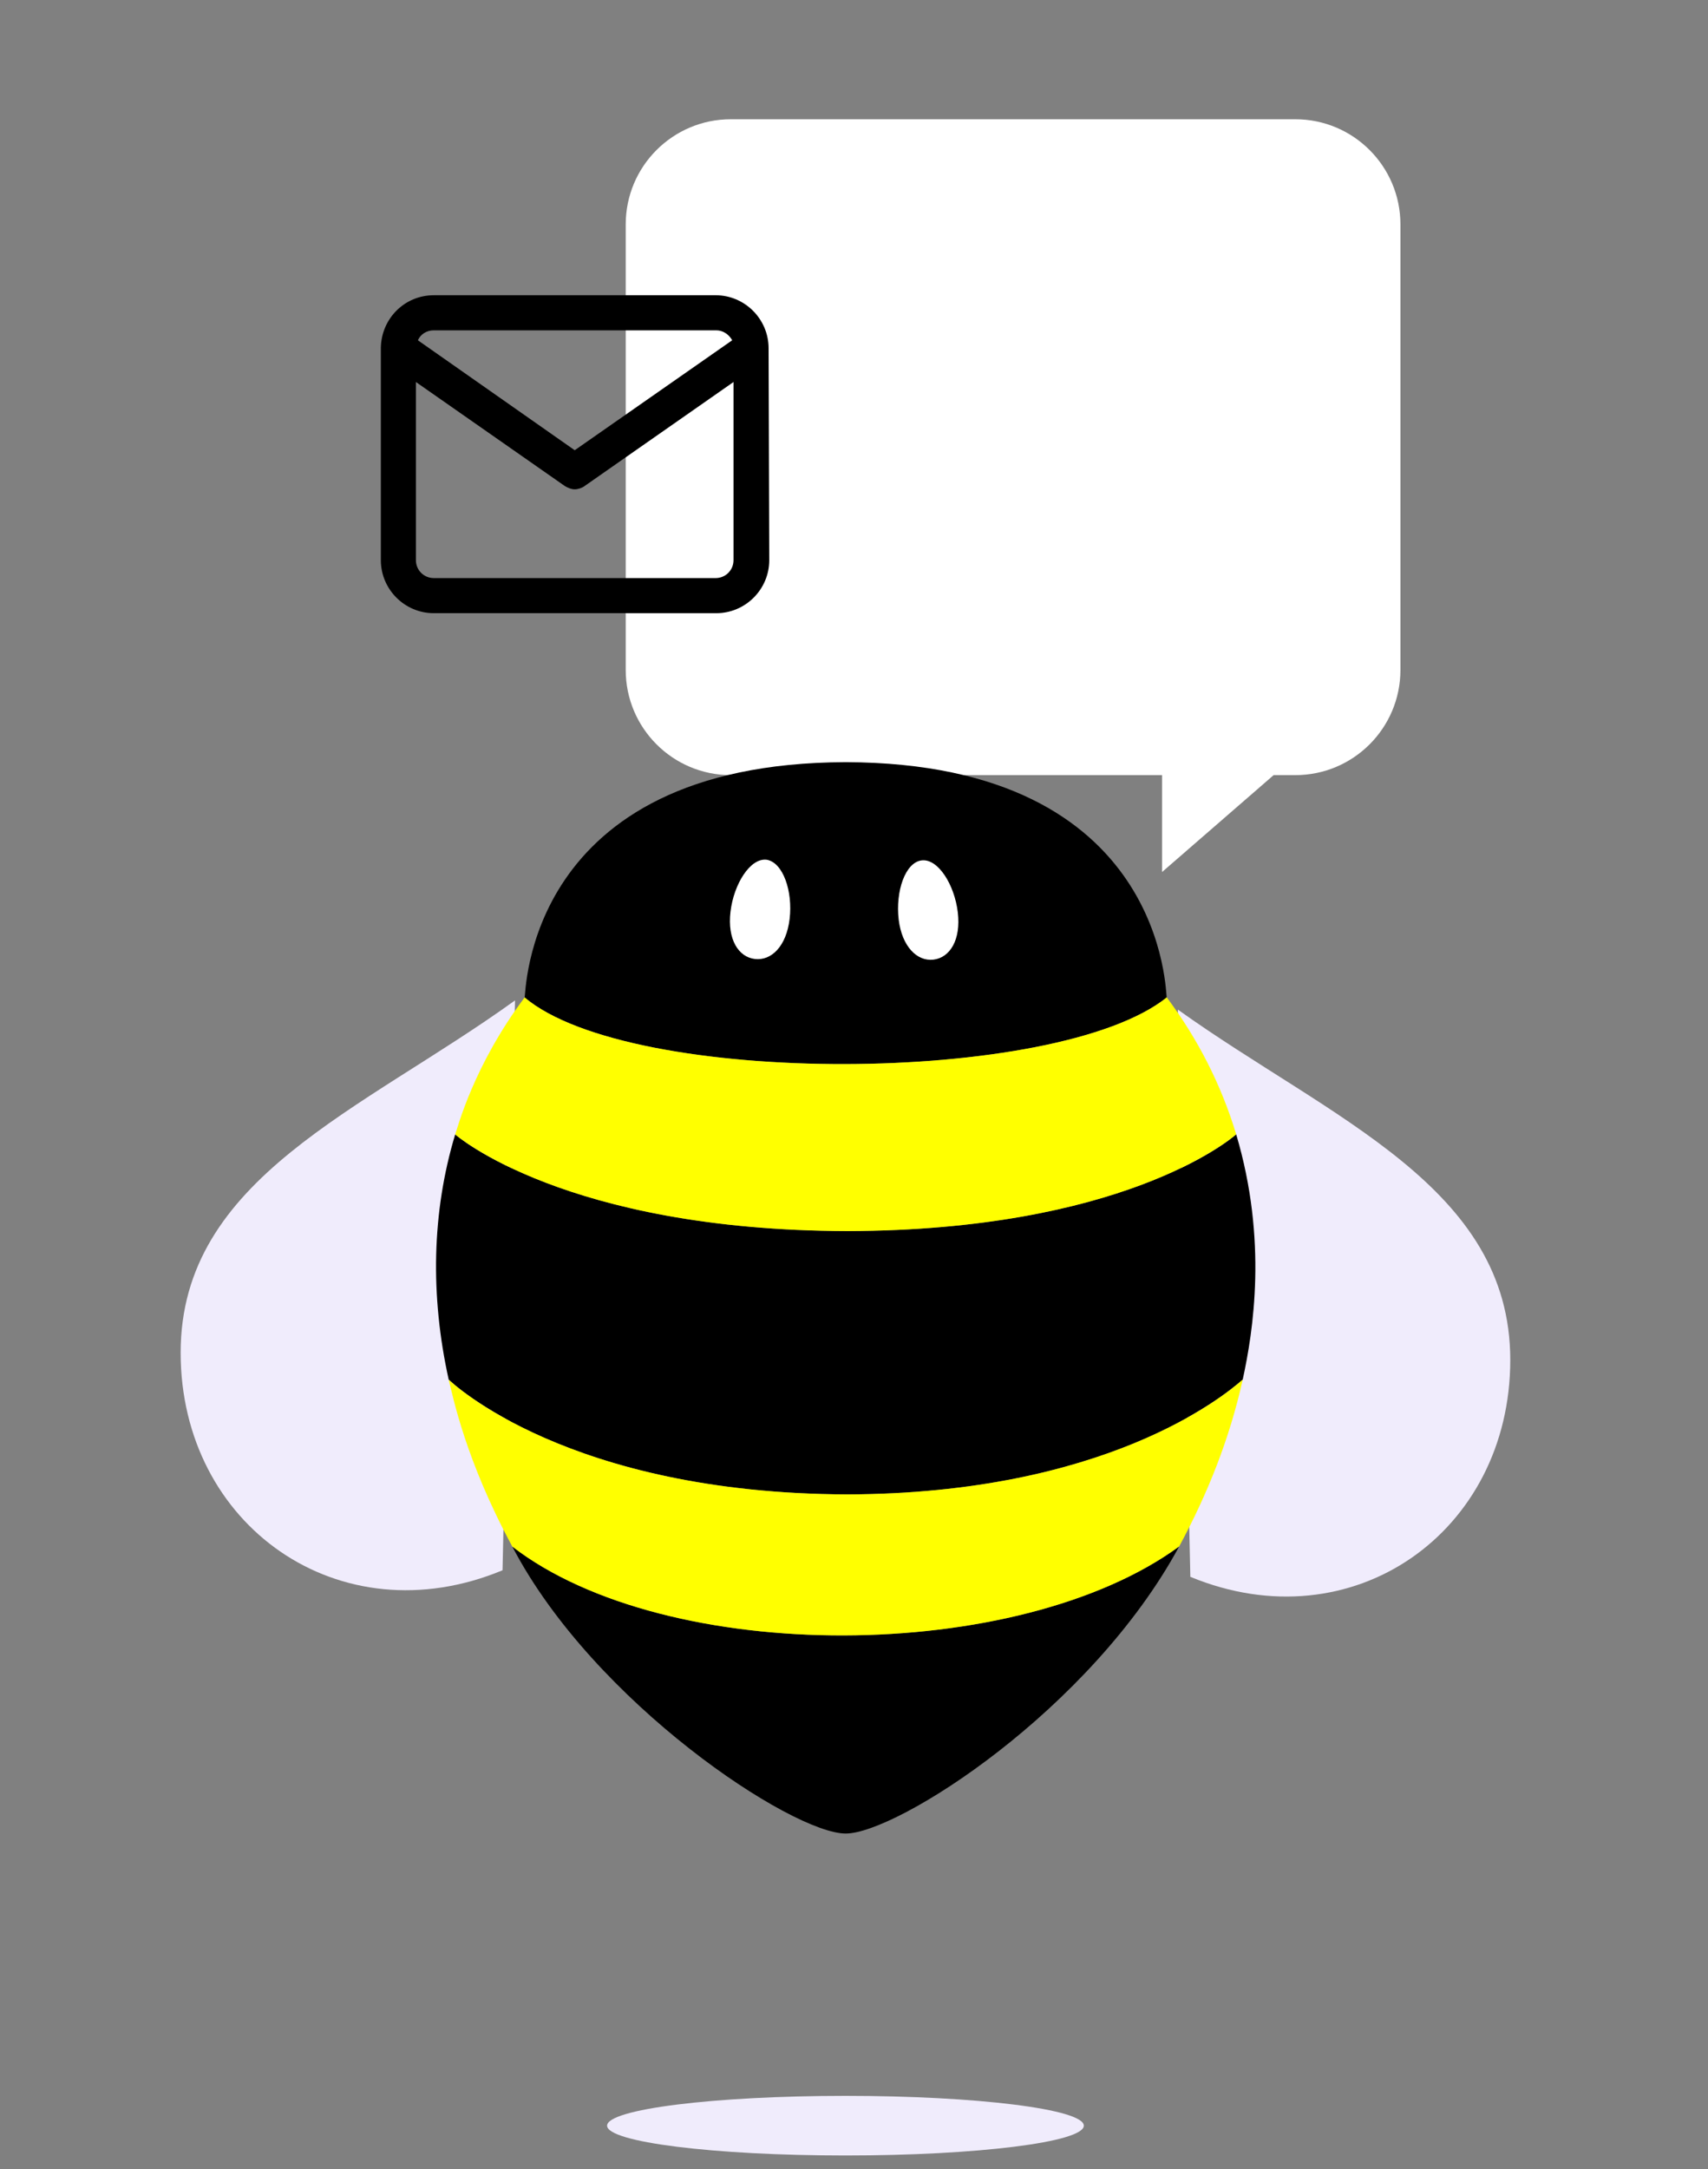 <svg width="260" height="330" viewBox="0 0 260 330" fill="none" class="buzz-module--buzzSvg--SE8J2"><rect x="0" y="0" width="260" height="330" fill="#808080" stroke="none"/><title></title><g class="message"><path class="messageBase" fill-rule="evenodd" clip-rule="evenodd" d="M111.25 18.143C102.413 18.143 95.25 25.306 95.25 34.143V101.929C95.25 110.765 102.413 117.929 111.25 117.929H176.893V132.67L193.877 117.929H197.179C206.015 117.929 213.179 110.765 213.179 101.929V34.143C213.179 25.306 206.015 18.143 197.179 18.143H111.25Z" fill="white"></path><path class="messageIcon email" d="M116.998 52.979C116.998 52.979 116.998 52.879 116.998 52.979C116.998 48.545 113.372 44.917 108.94 44.917H66.032C61.6 44.917 58.075 48.444 57.974 52.879C57.974 52.879 57.974 52.879 57.974 52.979V85.228C57.974 89.662 61.6 93.29 66.032 93.29H109.041C113.473 93.29 117.099 89.662 117.099 85.228L116.998 52.979ZM66.032 50.258H109.041C110.048 50.258 110.955 50.863 111.458 51.77L87.486 68.499L63.614 51.77C64.017 50.863 64.924 50.258 66.032 50.258ZM108.94 87.948H66.032C64.521 87.948 63.312 86.739 63.312 85.228V58.119L85.975 73.941C86.479 74.243 86.982 74.445 87.486 74.445C87.99 74.445 88.594 74.243 88.997 73.941L111.66 58.119V85.228C111.66 86.739 110.451 87.948 108.94 87.948Z" fill="black"></path></g><g class="bodyWrapper bodyWrapperFloat"><g class="body"><path class="wingLeft" d="M27.5,205.8c0,26.3,24.2,43.4,49,33.1l1.9-86.7C55.1,169,27.5,179.2,27.5,205.8z" fill="#F0ECFC"></path><path class="wingRight" d="M229.9,206.9c0,26.2-24,43.2-48.7,33l-1.9-86.3C202.5,170.2,229.9,180.5,229.9,206.9z" fill="#F0ECFC"></path><path d="M79.858 151.751C80.102 151.508 79.724 116.084 128.737 115.958C177.888 116.084 177.386 151.746 177.611 151.746C160.93 165.127 96.083 165.415 79.858 151.751ZM128.737 278.954C136.518 278.954 165.976 260.244 179.498 235.276C155.034 253.159 101.582 253.483 77.988 235.298C90.412 259.093 120.592 278.954 128.737 278.954ZM188.177 172.576C187.01 173.597 170.504 187.19 128.998 187.297C86.008 187.185 69.384 172.668 69.293 172.588C65.72 184.429 65.479 197.145 68.304 209.901C68.776 210.36 86.468 227.231 129.001 227.359C168.136 227.242 186.185 212.54 189.169 209.903C190.767 202.591 192.985 188.713 188.177 172.576Z" fill="black"></path><path d="M128.999 187.297C86.008 187.185 69.385 172.668 69.293 172.588C69.692 171.479 72.1 162.111 79.859 151.751C96.084 165.415 160.931 165.127 177.612 151.745C182.373 158.101 185.923 165.106 188.178 172.576C187.01 173.597 170.505 187.19 128.999 187.297ZM189.17 209.903C186.185 212.54 168.137 227.242 129.001 227.359C86.469 227.231 68.777 210.36 68.305 209.901C68.95 212.478 70.852 222.133 77.989 235.298C101.583 253.483 155.035 253.159 179.499 235.276C179.499 235.275 179.5 235.275 179.5 235.275C183.849 227.244 187.196 218.818 189.17 209.903Z" fill="#FFFF00"></path><path class="eyesDefault" d="M120.2,139.8c-0.5,4.2-2.8,6.4-5.3,6.1c-2.5-0.3-4.2-3-3.7-7.2c0.5-4.2,3-8.2,5.5-7.9 C119.2,131.2,120.7,135.6,120.2,139.8z M140.3,130.9c2.5-0.3,5,3.7,5.5,7.9c0.5,4.2-1.2,6.9-3.7,7.2c-2.5,0.3-4.8-2-5.3-6.1 C136.3,135.6,137.8,131.2,140.3,130.9z" fill="#ffffff"></path></g></g><ellipse class="shadow shadowAnimate" rx="36.286" ry="4.536" cx="128.7" cy="323.4" fill="#F0ECFC"></ellipse></svg>
